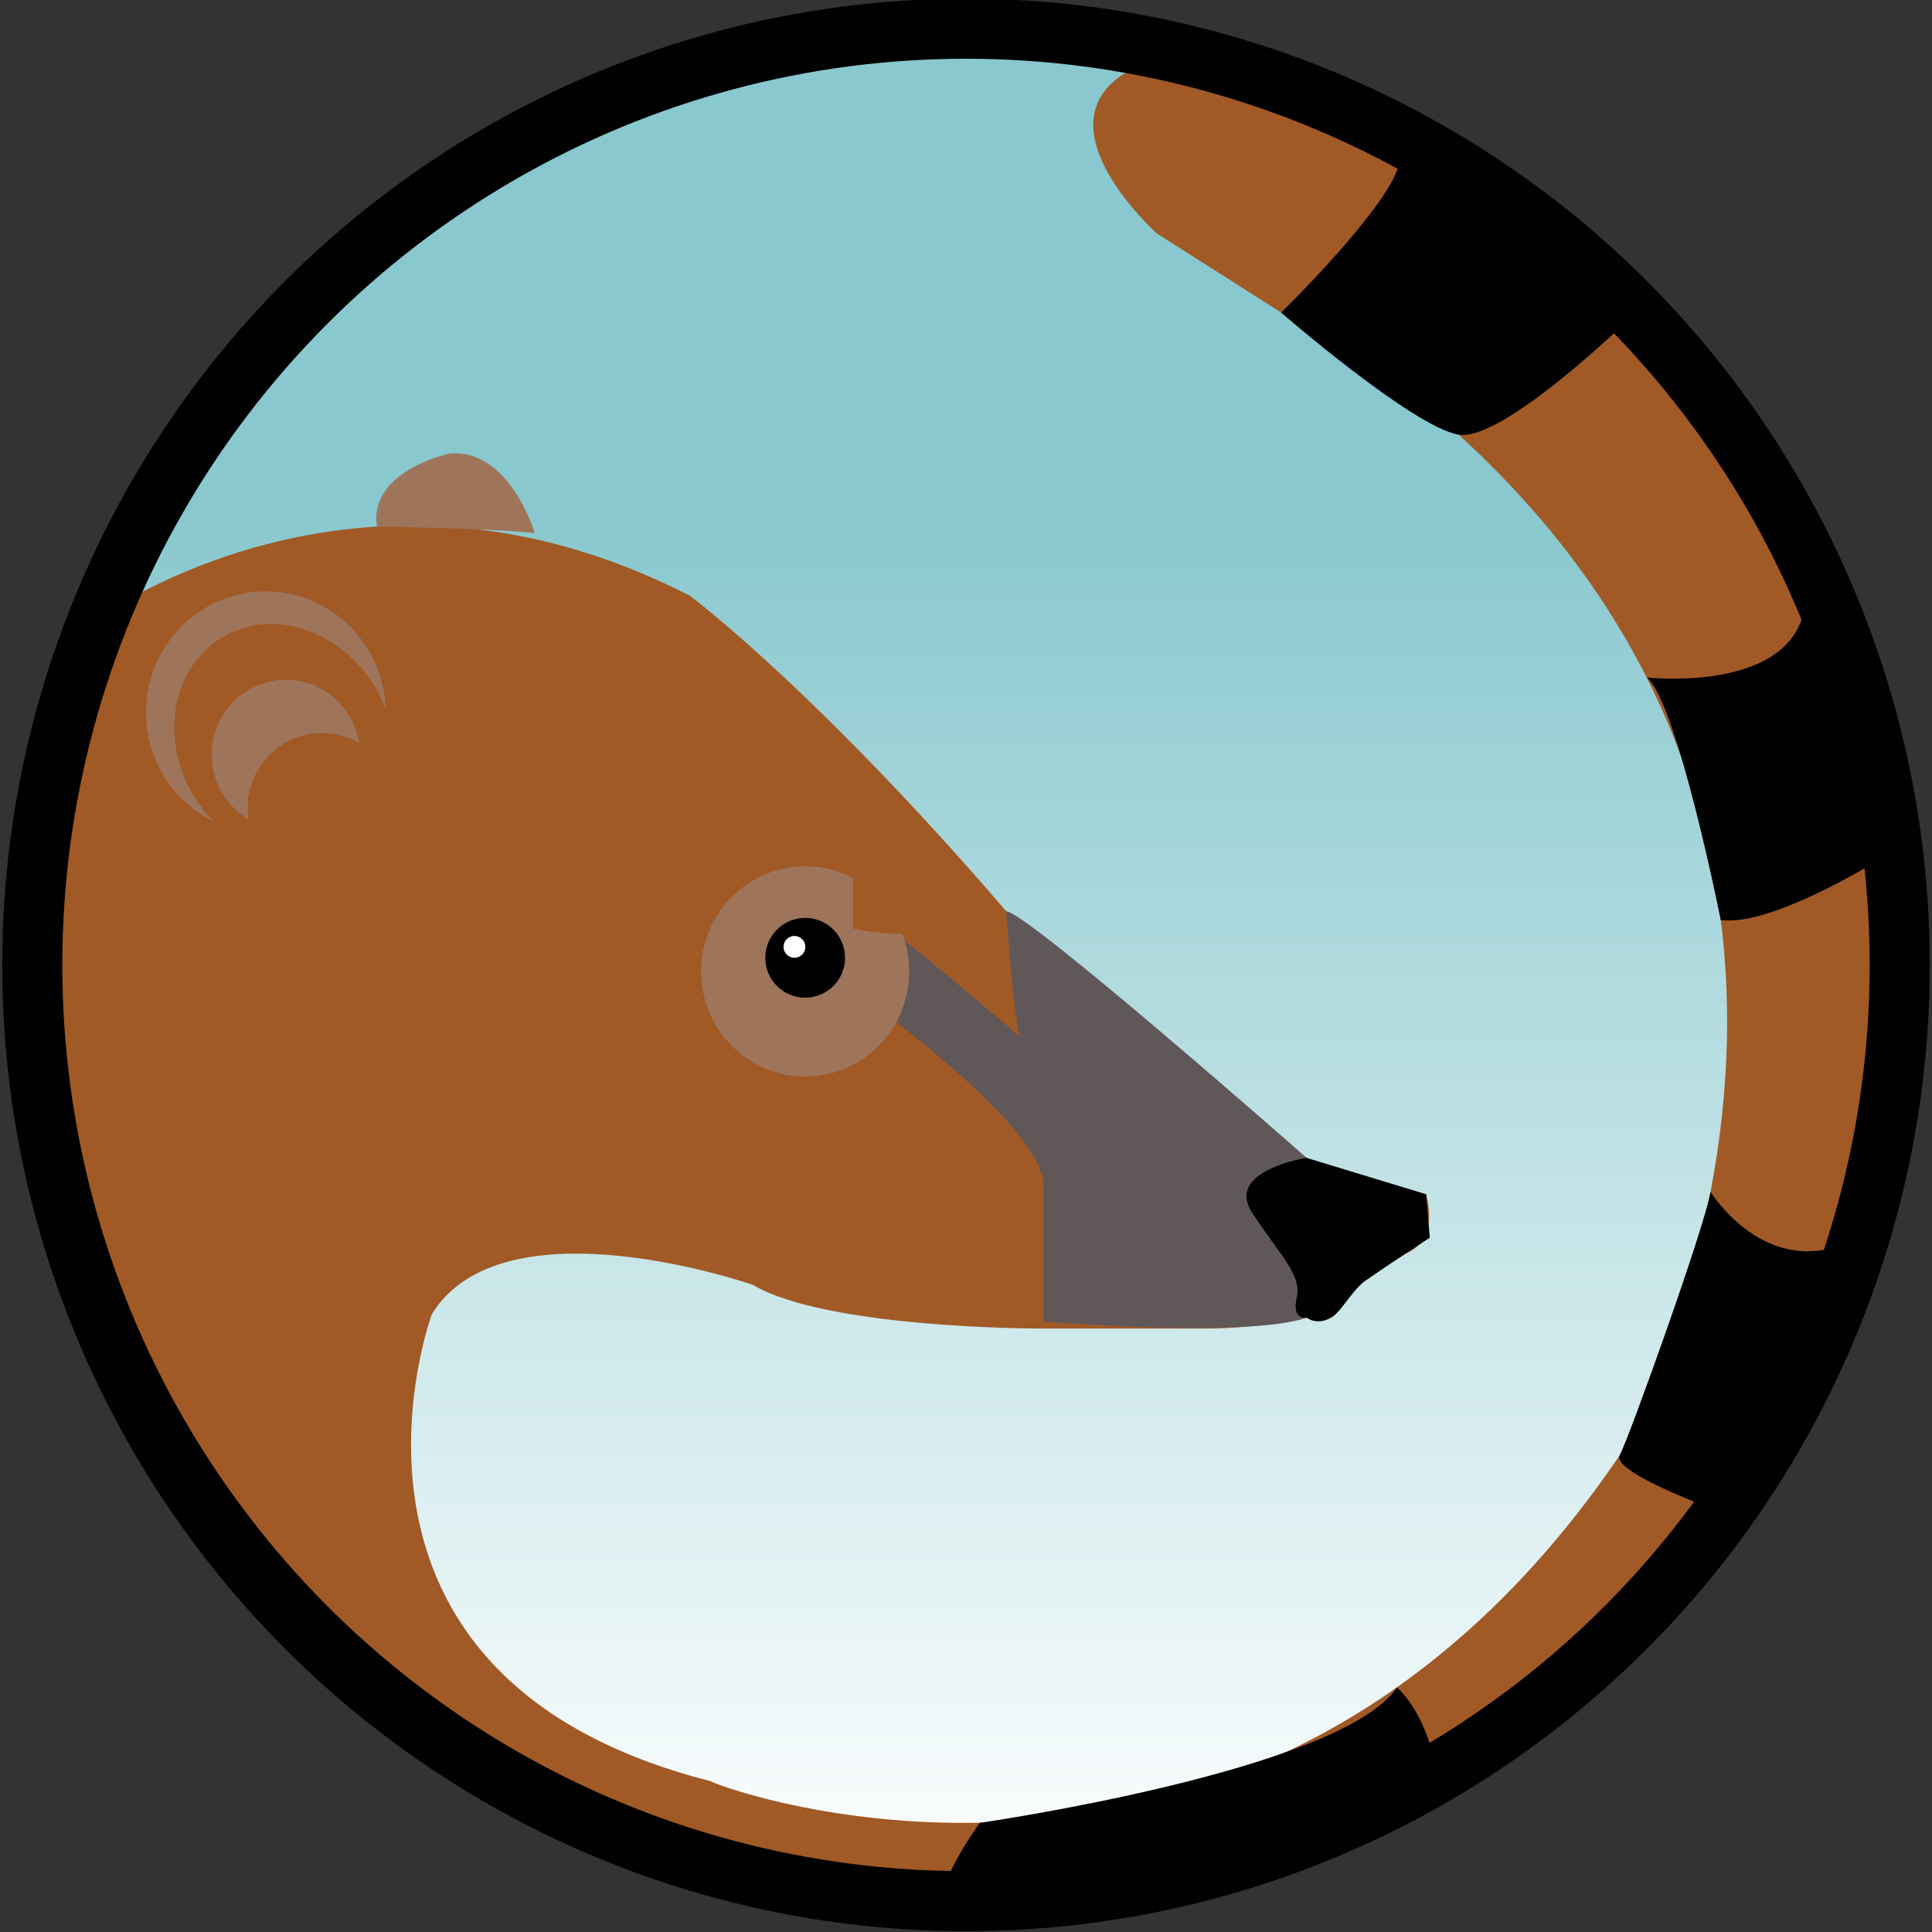 <?xml version="1.0" encoding="utf-8"?>
<!-- Generator: Adobe Illustrator 16.0.0, SVG Export Plug-In . SVG Version: 6.00 Build 0)  -->
<!DOCTYPE svg PUBLIC "-//W3C//DTD SVG 1.1//EN" "http://www.w3.org/Graphics/SVG/1.1/DTD/svg11.dtd">
<svg version="1.1" id="Layer_1" xmlns="http://www.w3.org/2000/svg" xmlns:xlink="http://www.w3.org/1999/xlink" x="0px" y="0px"
	 width="20px" height="20px" viewBox="0 0 20 20" enable-background="new 0 0 20 20" xml:space="preserve">
<rect x="0" y="0" width="20" height="20" fill="#333333" stroke="none"/>
<g>
	
		<linearGradient id="SVGID_1_" gradientUnits="userSpaceOnUse" x1="256" y1="-228.682" x2="256" y2="-209.297" gradientTransform="matrix(1 0 0 -1 -246 -209)">
		<stop  offset="0" style="stop-color:#FFFFFF"/>
		<stop  offset="0.744" style="stop-color:#88C8CE"/>
	</linearGradient>
	<ellipse fill="url(#SVGID_1_)" cx="10" cy="9.989" rx="9.666" ry="9.692"/>
	<path fill="#A15925" d="M7.37,18.442c-0.225-0.055,5.566,2.271,9.398-3.378c0,0,3.566-6.267-2.079-10.921l-2.713-1.726
		c0,0-1.746-1.56,0.446-1.913h0.031c0.011,0.002,0.021,0.004,0.033,0.007c4.367,0.962,7.18,4.805,7.18,9.45
		c0,5.37-4.365,9.721-9.752,9.721c-5.386,0-9.417-4.316-9.579-9.683C0.317,9.412,0.793,6.546,0.793,6.546S3.58,4.331,7.146,6.17
		c0,0,1.485,1.11,3.678,3.745c0,0,2.192,1.772,2.823,2.148c0,0,0.668,0.3,1.115,0.3c0,0,0.147,0.45-0.187,0.603
		c0,0-0.668,0.374-0.706,0.599c0,0-0.706,0.188-1.374,0.188H10.75c0,0-2.196,0-2.956-0.452c0,0-2.58-0.9-3.323,0.302
		C4.471,13.603,3.078,17.359,7.37,18.442z"/>
	<path fill="#010101" d="M13.262,3.236c0,0,1.087-1.061,1.216-1.519c0.128-0.459,1.021,0.301,1.021,0.301l1.435,1.218
		c0,0-1.364,1.344-1.837,1.263C14.626,4.419,13.262,3.236,13.262,3.236z"/>
	<path fill="#010101" d="M17.046,7.013c0,0,1.29,0.146,1.587-0.555c0.011-0.027,0.022-0.056,0.03-0.087
		c0.223-0.801,0.933,2.441,0.933,2.441s-1.222,0.789-1.783,0.712C17.813,9.524,17.36,7.255,17.046,7.013z"/>
	<path fill="#010101" d="M17.708,12.338c0,0,0.56,0.915,1.451,0.513l-1.14,2.877c0,0-1.352-0.468-1.252-0.663
		C16.868,14.874,17.644,12.709,17.708,12.338z"/>
	<path fill="#010101" d="M14.46,17.47c0,0,0.284,0.209,0.424,0.887c0.138,0.677-4.617,1.575-5.013,1.499
		c-0.396-0.072,0.272-0.986,0.272-0.986S13.872,18.334,14.46,17.47z"/>
	<ellipse fill="none" stroke="#010101" stroke-width="0.622" stroke-miterlimit="10" cx="10" cy="9.989" rx="9.666" ry="9.692"/>
	<path fill="#9E755B" d="M5.537,5.52c0,0-0.26-0.875-0.879-0.826c0,0-0.843,0.175-0.756,0.757C3.901,5.451,5.128,5.469,5.537,5.52z"
		/>
	<path fill="#605759" d="M10.564,10.735c-0.062-0.099-0.148-1.3-0.148-1.3c0.198-0.013,3.11,2.551,3.11,2.551l0.326,0.847
		c0,0,0.291,0.595-0.326,0.808C12.908,13.854,10.8,13.68,10.8,13.68v-1.466c-0.161-0.727-1.969-1.928-1.969-2.003
		c0,0,0.012-0.713,0.062-0.838c0.05-0.125,0.124,0.163,0.186,0.157C9.14,9.523,10.564,10.735,10.564,10.735z"/>
	<ellipse fill="#9E755B" cx="8.335" cy="10.056" rx="1.077" ry="1.088"/>
	<path fill="#A15925" d="M8.831,9.035v0.576c0,0,0.532,0.125,0.805,0S9.233,8.985,9.233,8.985L8.831,9.035z"/>
	<circle fill="#010101" cx="8.335" cy="9.915" r="0.413"/>
	<circle fill="#FFFFFF" cx="8.224" cy="9.802" r="0.113"/>
	<path fill="#010101" d="M13.525,11.986c0,0-0.844,0.132-0.565,0.564s0.521,0.646,0.464,0.883c-0.056,0.236,0.102,0.207,0.102,0.207
		s0.109,0.09,0.264-0.006c0.101-0.066,0.221-0.293,0.344-0.376c0.307-0.213,0.667-0.445,0.667-0.445l-0.037-0.45L13.525,11.986z"/>
	<g>
		<ellipse fill="#9E755B" cx="2.751" cy="7.375" rx="1.24" ry="1.253"/>
		<path fill="#A15925" d="M2.269,6.617c0.507-0.33,1.219-0.123,1.592,0.461c0.373,0.585,0.263,1.326-0.244,1.655
			c-0.507,0.33-1.22,0.123-1.592-0.462C1.652,7.688,1.762,6.947,2.269,6.617z"/>
	</g>
	<g>
		<ellipse fill="#9E755B" cx="2.96" cy="7.813" rx="0.768" ry="0.776"/>
		<ellipse fill="#A15925" cx="3.332" cy="8.364" rx="0.768" ry="0.776"/>
	</g>
</g>
</svg>

